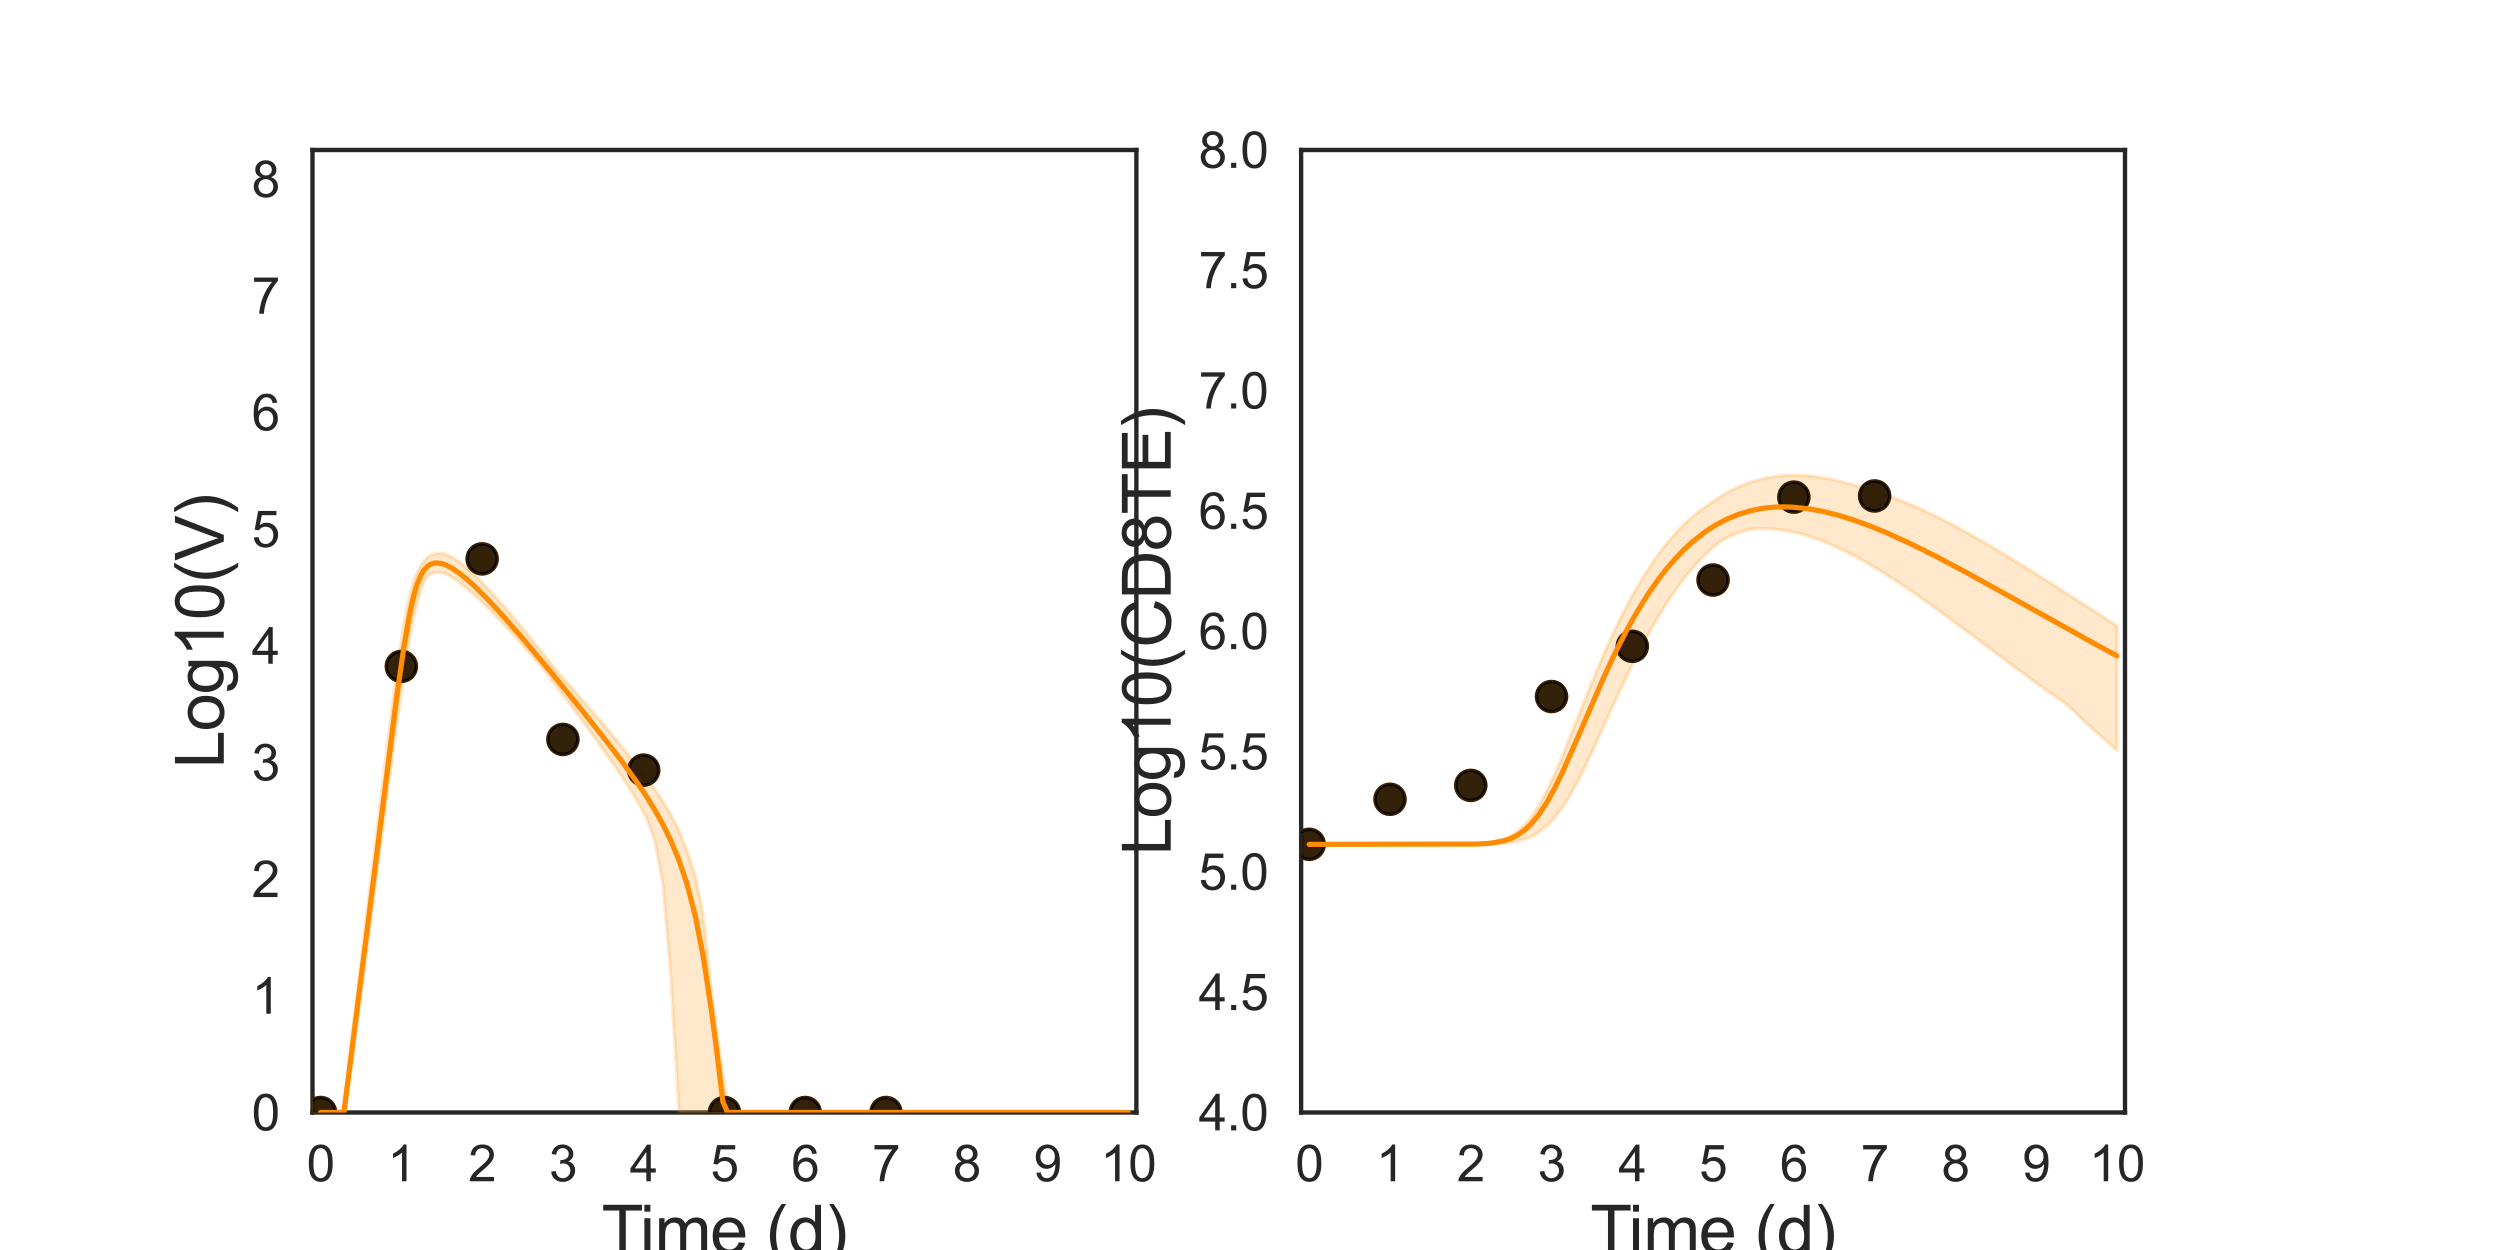 <?xml version="1.0" encoding="utf-8" standalone="no"?>
<!DOCTYPE svg PUBLIC "-//W3C//DTD SVG 1.1//EN"
  "http://www.w3.org/Graphics/SVG/1.1/DTD/svg11.dtd">
<svg xmlns:xlink="http://www.w3.org/1999/xlink" width="720pt" height="360pt" viewBox="0 0 720 360" xmlns="http://www.w3.org/2000/svg" version="1.1">
 <defs>
  <style type="text/css">*{stroke-linejoin: round; stroke-linecap: butt}</style>
 </defs>
 <g id="figure_1">
  <g id="patch_1">
   <path d="M 0 360 
L 720 360 
L 720 0 
L 0 0 
z
" style="fill: #ffffff"/>
  </g>
  <g id="axes_1">
   <g id="patch_2">
    <path d="M 90 320.4 
L 327.273 320.4 
L 327.273 43.2 
L 90 43.2 
z
" style="fill: #ffffff"/>
   </g>
   <g id="matplotlib.axis_1">
    <g id="xtick_1">
     <g id="text_1">
      <!-- 0 -->
      <g style="fill: #262626" transform="translate(88.322 340.207) scale(0.144 -0.144)">
       <defs>
        <path id="ArialMT-30" d="M 266 2259 
Q 266 3072 433 3567 
Q 600 4063 929 4331 
Q 1259 4600 1759 4600 
Q 2128 4600 2406 4451 
Q 2684 4303 2865 4023 
Q 3047 3744 3150 3342 
Q 3253 2941 3253 2259 
Q 3253 1453 3087 958 
Q 2922 463 2592 192 
Q 2263 -78 1759 -78 
Q 1097 -78 719 397 
Q 266 969 266 2259 
z
M 844 2259 
Q 844 1131 1108 757 
Q 1372 384 1759 384 
Q 2147 384 2411 759 
Q 2675 1134 2675 2259 
Q 2675 3391 2411 3762 
Q 2147 4134 1753 4134 
Q 1366 4134 1134 3806 
Q 844 3388 844 2259 
z
" transform="scale(0.016)"/>
       </defs>
       <use xlink:href="#ArialMT-30"/>
      </g>
     </g>
    </g>
    <g id="xtick_2">
     <g id="text_2">
      <!-- 1 -->
      <g style="fill: #262626" transform="translate(111.584 340.207) scale(0.144 -0.144)">
       <defs>
        <path id="ArialMT-31" d="M 2384 0 
L 1822 0 
L 1822 3584 
Q 1619 3391 1289 3197 
Q 959 3003 697 2906 
L 697 3450 
Q 1169 3672 1522 3987 
Q 1875 4303 2022 4600 
L 2384 4600 
L 2384 0 
z
" transform="scale(0.016)"/>
       </defs>
       <use xlink:href="#ArialMT-31"/>
      </g>
     </g>
    </g>
    <g id="xtick_3">
     <g id="text_3">
      <!-- 2 -->
      <g style="fill: #262626" transform="translate(134.846 340.207) scale(0.144 -0.144)">
       <defs>
        <path id="ArialMT-32" d="M 3222 541 
L 3222 0 
L 194 0 
Q 188 203 259 391 
Q 375 700 629 1000 
Q 884 1300 1366 1694 
Q 2113 2306 2375 2664 
Q 2638 3022 2638 3341 
Q 2638 3675 2398 3904 
Q 2159 4134 1775 4134 
Q 1369 4134 1125 3890 
Q 881 3647 878 3216 
L 300 3275 
Q 359 3922 746 4261 
Q 1134 4600 1788 4600 
Q 2447 4600 2831 4234 
Q 3216 3869 3216 3328 
Q 3216 3053 3103 2787 
Q 2991 2522 2730 2228 
Q 2469 1934 1863 1422 
Q 1356 997 1212 845 
Q 1069 694 975 541 
L 3222 541 
z
" transform="scale(0.016)"/>
       </defs>
       <use xlink:href="#ArialMT-32"/>
      </g>
     </g>
    </g>
    <g id="xtick_4">
     <g id="text_4">
      <!-- 3 -->
      <g style="fill: #262626" transform="translate(158.108 340.207) scale(0.144 -0.144)">
       <defs>
        <path id="ArialMT-33" d="M 269 1209 
L 831 1284 
Q 928 806 1161 595 
Q 1394 384 1728 384 
Q 2125 384 2398 659 
Q 2672 934 2672 1341 
Q 2672 1728 2419 1979 
Q 2166 2231 1775 2231 
Q 1616 2231 1378 2169 
L 1441 2663 
Q 1497 2656 1531 2656 
Q 1891 2656 2178 2843 
Q 2466 3031 2466 3422 
Q 2466 3731 2256 3934 
Q 2047 4138 1716 4138 
Q 1388 4138 1169 3931 
Q 950 3725 888 3313 
L 325 3413 
Q 428 3978 793 4289 
Q 1159 4600 1703 4600 
Q 2078 4600 2393 4439 
Q 2709 4278 2876 4000 
Q 3044 3722 3044 3409 
Q 3044 3113 2884 2869 
Q 2725 2625 2413 2481 
Q 2819 2388 3044 2092 
Q 3269 1797 3269 1353 
Q 3269 753 2831 336 
Q 2394 -81 1725 -81 
Q 1122 -81 723 278 
Q 325 638 269 1209 
z
" transform="scale(0.016)"/>
       </defs>
       <use xlink:href="#ArialMT-33"/>
      </g>
     </g>
    </g>
    <g id="xtick_5">
     <g id="text_5">
      <!-- 4 -->
      <g style="fill: #262626" transform="translate(181.37 340.207) scale(0.144 -0.144)">
       <defs>
        <path id="ArialMT-34" d="M 2069 0 
L 2069 1097 
L 81 1097 
L 81 1613 
L 2172 4581 
L 2631 4581 
L 2631 1613 
L 3250 1613 
L 3250 1097 
L 2631 1097 
L 2631 0 
L 2069 0 
z
M 2069 1613 
L 2069 3678 
L 634 1613 
L 2069 1613 
z
" transform="scale(0.016)"/>
       </defs>
       <use xlink:href="#ArialMT-34"/>
      </g>
     </g>
    </g>
    <g id="xtick_6">
     <g id="text_6">
      <!-- 5 -->
      <g style="fill: #262626" transform="translate(204.632 340.207) scale(0.144 -0.144)">
       <defs>
        <path id="ArialMT-35" d="M 266 1200 
L 856 1250 
Q 922 819 1161 601 
Q 1400 384 1738 384 
Q 2144 384 2425 690 
Q 2706 997 2706 1503 
Q 2706 1984 2436 2262 
Q 2166 2541 1728 2541 
Q 1456 2541 1237 2417 
Q 1019 2294 894 2097 
L 366 2166 
L 809 4519 
L 3088 4519 
L 3088 3981 
L 1259 3981 
L 1013 2750 
Q 1425 3038 1878 3038 
Q 2478 3038 2890 2622 
Q 3303 2206 3303 1553 
Q 3303 931 2941 478 
Q 2500 -78 1738 -78 
Q 1113 -78 717 272 
Q 322 622 266 1200 
z
" transform="scale(0.016)"/>
       </defs>
       <use xlink:href="#ArialMT-35"/>
      </g>
     </g>
    </g>
    <g id="xtick_7">
     <g id="text_7">
      <!-- 6 -->
      <g style="fill: #262626" transform="translate(227.895 340.207) scale(0.144 -0.144)">
       <defs>
        <path id="ArialMT-36" d="M 3184 3459 
L 2625 3416 
Q 2550 3747 2413 3897 
Q 2184 4138 1850 4138 
Q 1581 4138 1378 3988 
Q 1113 3794 959 3422 
Q 806 3050 800 2363 
Q 1003 2672 1297 2822 
Q 1591 2972 1913 2972 
Q 2475 2972 2870 2558 
Q 3266 2144 3266 1488 
Q 3266 1056 3080 686 
Q 2894 316 2569 119 
Q 2244 -78 1831 -78 
Q 1128 -78 684 439 
Q 241 956 241 2144 
Q 241 3472 731 4075 
Q 1159 4600 1884 4600 
Q 2425 4600 2770 4297 
Q 3116 3994 3184 3459 
z
M 888 1484 
Q 888 1194 1011 928 
Q 1134 663 1356 523 
Q 1578 384 1822 384 
Q 2178 384 2434 671 
Q 2691 959 2691 1453 
Q 2691 1928 2437 2201 
Q 2184 2475 1800 2475 
Q 1419 2475 1153 2201 
Q 888 1928 888 1484 
z
" transform="scale(0.016)"/>
       </defs>
       <use xlink:href="#ArialMT-36"/>
      </g>
     </g>
    </g>
    <g id="xtick_8">
     <g id="text_8">
      <!-- 7 -->
      <g style="fill: #262626" transform="translate(251.157 340.207) scale(0.144 -0.144)">
       <defs>
        <path id="ArialMT-37" d="M 303 3981 
L 303 4522 
L 3269 4522 
L 3269 4084 
Q 2831 3619 2401 2847 
Q 1972 2075 1738 1259 
Q 1569 684 1522 0 
L 944 0 
Q 953 541 1156 1306 
Q 1359 2072 1739 2783 
Q 2119 3494 2547 3981 
L 303 3981 
z
" transform="scale(0.016)"/>
       </defs>
       <use xlink:href="#ArialMT-37"/>
      </g>
     </g>
    </g>
    <g id="xtick_9">
     <g id="text_9">
      <!-- 8 -->
      <g style="fill: #262626" transform="translate(274.419 340.207) scale(0.144 -0.144)">
       <defs>
        <path id="ArialMT-38" d="M 1131 2484 
Q 781 2613 612 2850 
Q 444 3088 444 3419 
Q 444 3919 803 4259 
Q 1163 4600 1759 4600 
Q 2359 4600 2725 4251 
Q 3091 3903 3091 3403 
Q 3091 3084 2923 2848 
Q 2756 2613 2416 2484 
Q 2838 2347 3058 2040 
Q 3278 1734 3278 1309 
Q 3278 722 2862 322 
Q 2447 -78 1769 -78 
Q 1091 -78 675 323 
Q 259 725 259 1325 
Q 259 1772 486 2073 
Q 713 2375 1131 2484 
z
M 1019 3438 
Q 1019 3113 1228 2906 
Q 1438 2700 1772 2700 
Q 2097 2700 2305 2904 
Q 2513 3109 2513 3406 
Q 2513 3716 2298 3927 
Q 2084 4138 1766 4138 
Q 1444 4138 1231 3931 
Q 1019 3725 1019 3438 
z
M 838 1322 
Q 838 1081 952 856 
Q 1066 631 1291 507 
Q 1516 384 1775 384 
Q 2178 384 2440 643 
Q 2703 903 2703 1303 
Q 2703 1709 2433 1975 
Q 2163 2241 1756 2241 
Q 1359 2241 1098 1978 
Q 838 1716 838 1322 
z
" transform="scale(0.016)"/>
       </defs>
       <use xlink:href="#ArialMT-38"/>
      </g>
     </g>
    </g>
    <g id="xtick_10">
     <g id="text_10">
      <!-- 9 -->
      <g style="fill: #262626" transform="translate(297.681 340.207) scale(0.144 -0.144)">
       <defs>
        <path id="ArialMT-39" d="M 350 1059 
L 891 1109 
Q 959 728 1153 556 
Q 1347 384 1650 384 
Q 1909 384 2104 503 
Q 2300 622 2425 820 
Q 2550 1019 2634 1356 
Q 2719 1694 2719 2044 
Q 2719 2081 2716 2156 
Q 2547 1888 2255 1720 
Q 1963 1553 1622 1553 
Q 1053 1553 659 1965 
Q 266 2378 266 3053 
Q 266 3750 677 4175 
Q 1088 4600 1706 4600 
Q 2153 4600 2523 4359 
Q 2894 4119 3086 3673 
Q 3278 3228 3278 2384 
Q 3278 1506 3087 986 
Q 2897 466 2520 194 
Q 2144 -78 1638 -78 
Q 1100 -78 759 220 
Q 419 519 350 1059 
z
M 2653 3081 
Q 2653 3566 2395 3850 
Q 2138 4134 1775 4134 
Q 1400 4134 1122 3828 
Q 844 3522 844 3034 
Q 844 2597 1108 2323 
Q 1372 2050 1759 2050 
Q 2150 2050 2401 2323 
Q 2653 2597 2653 3081 
z
" transform="scale(0.016)"/>
       </defs>
       <use xlink:href="#ArialMT-39"/>
      </g>
     </g>
    </g>
    <g id="xtick_11">
     <g id="text_11">
      <!-- 10 -->
      <g style="fill: #262626" transform="translate(316.939 340.207) scale(0.144 -0.144)">
       <use xlink:href="#ArialMT-31"/>
       <use xlink:href="#ArialMT-30" x="55.615"/>
      </g>
     </g>
    </g>
    <g id="text_12">
     <!-- Time (d) -->
     <g style="fill: #262626" transform="translate(173.266 361.046) scale(0.192 -0.192)">
      <defs>
       <path id="ArialMT-54" d="M 1659 0 
L 1659 4041 
L 150 4041 
L 150 4581 
L 3781 4581 
L 3781 4041 
L 2266 4041 
L 2266 0 
L 1659 0 
z
" transform="scale(0.016)"/>
       <path id="ArialMT-69" d="M 425 3934 
L 425 4581 
L 988 4581 
L 988 3934 
L 425 3934 
z
M 425 0 
L 425 3319 
L 988 3319 
L 988 0 
L 425 0 
z
" transform="scale(0.016)"/>
       <path id="ArialMT-6d" d="M 422 0 
L 422 3319 
L 925 3319 
L 925 2853 
Q 1081 3097 1340 3245 
Q 1600 3394 1931 3394 
Q 2300 3394 2536 3241 
Q 2772 3088 2869 2813 
Q 3263 3394 3894 3394 
Q 4388 3394 4653 3120 
Q 4919 2847 4919 2278 
L 4919 0 
L 4359 0 
L 4359 2091 
Q 4359 2428 4304 2576 
Q 4250 2725 4106 2815 
Q 3963 2906 3769 2906 
Q 3419 2906 3187 2673 
Q 2956 2441 2956 1928 
L 2956 0 
L 2394 0 
L 2394 2156 
Q 2394 2531 2256 2718 
Q 2119 2906 1806 2906 
Q 1569 2906 1367 2781 
Q 1166 2656 1075 2415 
Q 984 2175 984 1722 
L 984 0 
L 422 0 
z
" transform="scale(0.016)"/>
       <path id="ArialMT-65" d="M 2694 1069 
L 3275 997 
Q 3138 488 2766 206 
Q 2394 -75 1816 -75 
Q 1088 -75 661 373 
Q 234 822 234 1631 
Q 234 2469 665 2931 
Q 1097 3394 1784 3394 
Q 2450 3394 2872 2941 
Q 3294 2488 3294 1666 
Q 3294 1616 3291 1516 
L 816 1516 
Q 847 969 1125 678 
Q 1403 388 1819 388 
Q 2128 388 2347 550 
Q 2566 713 2694 1069 
z
M 847 1978 
L 2700 1978 
Q 2663 2397 2488 2606 
Q 2219 2931 1791 2931 
Q 1403 2931 1139 2672 
Q 875 2413 847 1978 
z
" transform="scale(0.016)"/>
       <path id="ArialMT-20" transform="scale(0.016)"/>
       <path id="ArialMT-28" d="M 1497 -1347 
Q 1031 -759 709 28 
Q 388 816 388 1659 
Q 388 2403 628 3084 
Q 909 3875 1497 4659 
L 1900 4659 
Q 1522 4009 1400 3731 
Q 1209 3300 1100 2831 
Q 966 2247 966 1656 
Q 966 153 1900 -1347 
L 1497 -1347 
z
" transform="scale(0.016)"/>
       <path id="ArialMT-64" d="M 2575 0 
L 2575 419 
Q 2259 -75 1647 -75 
Q 1250 -75 917 144 
Q 584 363 401 755 
Q 219 1147 219 1656 
Q 219 2153 384 2558 
Q 550 2963 881 3178 
Q 1213 3394 1622 3394 
Q 1922 3394 2156 3267 
Q 2391 3141 2538 2938 
L 2538 4581 
L 3097 4581 
L 3097 0 
L 2575 0 
z
M 797 1656 
Q 797 1019 1065 703 
Q 1334 388 1700 388 
Q 2069 388 2326 689 
Q 2584 991 2584 1609 
Q 2584 2291 2321 2609 
Q 2059 2928 1675 2928 
Q 1300 2928 1048 2622 
Q 797 2316 797 1656 
z
" transform="scale(0.016)"/>
       <path id="ArialMT-29" d="M 791 -1347 
L 388 -1347 
Q 1322 153 1322 1656 
Q 1322 2244 1188 2822 
Q 1081 3291 891 3722 
Q 769 4003 388 4659 
L 791 4659 
Q 1378 3875 1659 3084 
Q 1900 2403 1900 1659 
Q 1900 816 1576 28 
Q 1253 -759 791 -1347 
z
" transform="scale(0.016)"/>
      </defs>
      <use xlink:href="#ArialMT-54"/>
      <use xlink:href="#ArialMT-69" x="57.334"/>
      <use xlink:href="#ArialMT-6d" x="79.551"/>
      <use xlink:href="#ArialMT-65" x="162.852"/>
      <use xlink:href="#ArialMT-20" x="218.467"/>
      <use xlink:href="#ArialMT-28" x="246.25"/>
      <use xlink:href="#ArialMT-64" x="279.551"/>
      <use xlink:href="#ArialMT-29" x="335.166"/>
     </g>
    </g>
   </g>
   <g id="matplotlib.axis_2">
    <g id="ytick_1">
     <g id="text_13">
      <!-- 0 -->
      <g style="fill: #262626" transform="translate(72.492 325.554) scale(0.144 -0.144)">
       <use xlink:href="#ArialMT-30"/>
      </g>
     </g>
    </g>
    <g id="ytick_2">
     <g id="text_14">
      <!-- 1 -->
      <g style="fill: #262626" transform="translate(72.492 291.954) scale(0.144 -0.144)">
       <use xlink:href="#ArialMT-31"/>
      </g>
     </g>
    </g>
    <g id="ytick_3">
     <g id="text_15">
      <!-- 2 -->
      <g style="fill: #262626" transform="translate(72.492 258.354) scale(0.144 -0.144)">
       <use xlink:href="#ArialMT-32"/>
      </g>
     </g>
    </g>
    <g id="ytick_4">
     <g id="text_16">
      <!-- 3 -->
      <g style="fill: #262626" transform="translate(72.492 224.754) scale(0.144 -0.144)">
       <use xlink:href="#ArialMT-33"/>
      </g>
     </g>
    </g>
    <g id="ytick_5">
     <g id="text_17">
      <!-- 4 -->
      <g style="fill: #262626" transform="translate(72.492 191.154) scale(0.144 -0.144)">
       <use xlink:href="#ArialMT-34"/>
      </g>
     </g>
    </g>
    <g id="ytick_6">
     <g id="text_18">
      <!-- 5 -->
      <g style="fill: #262626" transform="translate(72.492 157.554) scale(0.144 -0.144)">
       <use xlink:href="#ArialMT-35"/>
      </g>
     </g>
    </g>
    <g id="ytick_7">
     <g id="text_19">
      <!-- 6 -->
      <g style="fill: #262626" transform="translate(72.492 123.954) scale(0.144 -0.144)">
       <use xlink:href="#ArialMT-36"/>
      </g>
     </g>
    </g>
    <g id="ytick_8">
     <g id="text_20">
      <!-- 7 -->
      <g style="fill: #262626" transform="translate(72.492 90.354) scale(0.144 -0.144)">
       <use xlink:href="#ArialMT-37"/>
      </g>
     </g>
    </g>
    <g id="ytick_9">
     <g id="text_21">
      <!-- 8 -->
      <g style="fill: #262626" transform="translate(72.492 56.754) scale(0.144 -0.144)">
       <use xlink:href="#ArialMT-38"/>
      </g>
     </g>
    </g>
    <g id="text_22">
     <!-- Log10(V) -->
     <g style="fill: #262626" transform="translate(64.451 221.289) rotate(-90) scale(0.192 -0.192)">
      <defs>
       <path id="ArialMT-4c" d="M 469 0 
L 469 4581 
L 1075 4581 
L 1075 541 
L 3331 541 
L 3331 0 
L 469 0 
z
" transform="scale(0.016)"/>
       <path id="ArialMT-6f" d="M 213 1659 
Q 213 2581 725 3025 
Q 1153 3394 1769 3394 
Q 2453 3394 2887 2945 
Q 3322 2497 3322 1706 
Q 3322 1066 3130 698 
Q 2938 331 2570 128 
Q 2203 -75 1769 -75 
Q 1072 -75 642 372 
Q 213 819 213 1659 
z
M 791 1659 
Q 791 1022 1069 705 
Q 1347 388 1769 388 
Q 2188 388 2466 706 
Q 2744 1025 2744 1678 
Q 2744 2294 2464 2611 
Q 2184 2928 1769 2928 
Q 1347 2928 1069 2612 
Q 791 2297 791 1659 
z
" transform="scale(0.016)"/>
       <path id="ArialMT-67" d="M 319 -275 
L 866 -356 
Q 900 -609 1056 -725 
Q 1266 -881 1628 -881 
Q 2019 -881 2231 -725 
Q 2444 -569 2519 -288 
Q 2563 -116 2559 434 
Q 2191 0 1641 0 
Q 956 0 581 494 
Q 206 988 206 1678 
Q 206 2153 378 2554 
Q 550 2956 876 3175 
Q 1203 3394 1644 3394 
Q 2231 3394 2613 2919 
L 2613 3319 
L 3131 3319 
L 3131 450 
Q 3131 -325 2973 -648 
Q 2816 -972 2473 -1159 
Q 2131 -1347 1631 -1347 
Q 1038 -1347 672 -1080 
Q 306 -813 319 -275 
z
M 784 1719 
Q 784 1066 1043 766 
Q 1303 466 1694 466 
Q 2081 466 2343 764 
Q 2606 1063 2606 1700 
Q 2606 2309 2336 2618 
Q 2066 2928 1684 2928 
Q 1309 2928 1046 2623 
Q 784 2319 784 1719 
z
" transform="scale(0.016)"/>
       <path id="ArialMT-56" d="M 1803 0 
L 28 4581 
L 684 4581 
L 1875 1253 
Q 2019 853 2116 503 
Q 2222 878 2363 1253 
L 3600 4581 
L 4219 4581 
L 2425 0 
L 1803 0 
z
" transform="scale(0.016)"/>
      </defs>
      <use xlink:href="#ArialMT-4c"/>
      <use xlink:href="#ArialMT-6f" x="55.615"/>
      <use xlink:href="#ArialMT-67" x="111.23"/>
      <use xlink:href="#ArialMT-31" x="166.846"/>
      <use xlink:href="#ArialMT-30" x="222.461"/>
      <use xlink:href="#ArialMT-28" x="278.076"/>
      <use xlink:href="#ArialMT-56" x="311.377"/>
      <use xlink:href="#ArialMT-29" x="378.076"/>
     </g>
    </g>
   </g>
   <g id="patch_3">
    <path d="M 90 320.4 
L 90 43.2 
" style="fill: none; stroke: #262626; stroke-width: 1.25; stroke-linejoin: miter; stroke-linecap: square"/>
   </g>
   <g id="patch_4">
    <path d="M 327.273 320.4 
L 327.273 43.2 
" style="fill: none; stroke: #262626; stroke-width: 1.25; stroke-linejoin: miter; stroke-linecap: square"/>
   </g>
   <g id="patch_5">
    <path d="M 90 320.4 
L 327.273 320.4 
" style="fill: none; stroke: #262626; stroke-width: 1.25; stroke-linejoin: miter; stroke-linecap: square"/>
   </g>
   <g id="patch_6">
    <path d="M 90 43.2 
L 327.273 43.2 
" style="fill: none; stroke: #262626; stroke-width: 1.25; stroke-linejoin: miter; stroke-linecap: square"/>
   </g>
   <g id="PolyCollection_1">
    <defs>
     <path id="m6e45f05654" d="M 92.326 -39.6 
L 92.326 -39.6 
L 92.327 -39.6 
L 92.33 -39.6 
L 92.365 -39.6 
L 92.464 -39.6 
L 92.615 -39.6 
L 92.983 -39.6 
L 93.35 -39.6 
L 94.045 -39.6 
L 94.595 -39.6 
L 95.561 -39.6 
L 96.2 -39.6 
L 97.372 -39.6 
L 98.029 -39.6 
L 99.048 -39.6 
L 99.754 -41.833 
L 100.915 -50.476 
L 101.622 -55.846 
L 102.638 -63.585 
L 103.381 -69.231 
L 104.505 -77.81 
L 105.244 -83.43 
L 106.261 -91.173 
L 107.024 -96.971 
L 108.129 -105.381 
L 108.884 -111.117 
L 109.901 -118.823 
L 110.674 -124.676 
L 111.77 -132.937 
L 112.539 -138.703 
L 113.584 -146.437 
L 114.376 -152.219 
L 115.516 -160.287 
L 116.317 -165.78 
L 117.409 -172.692 
L 118.232 -177.534 
L 119.406 -183.349 
L 120.235 -186.912 
L 121.339 -190.441 
L 122.175 -192.575 
L 123.23 -194.173 
L 124.01 -194.666 
L 124.969 -195.013 
L 125.754 -195.117 
L 126.58 -195.093 
L 127.273 -194.982 
L 127.893 -194.824 
L 128.447 -194.641 
L 129.001 -194.408 
L 129.455 -194.157 
L 129.869 -193.914 
L 130.282 -193.654 
L 130.623 -193.434 
L 131.003 -193.187 
L 131.308 -192.977 
L 132.289 -192.266 
L 132.704 -191.953 
L 133.771 -191.101 
L 134.303 -190.672 
L 135.59 -189.562 
L 136.261 -188.97 
L 137.941 -187.419 
L 138.775 -186.633 
L 140.454 -184.988 
L 141.438 -184.009 
L 143.55 -181.844 
L 144.647 -180.704 
L 146.973 -178.222 
L 148.208 -176.842 
L 150.534 -174.197 
L 151.976 -172.545 
L 154.302 -169.849 
L 156.045 -167.815 
L 158.372 -164.865 
L 160.698 -161.803 
L 163.024 -158.718 
L 165.35 -155.61 
L 167.676 -152.478 
L 170.003 -149.317 
L 172.329 -146.116 
L 174.655 -142.861 
L 176.981 -139.526 
L 179.307 -136.074 
L 181.634 -132.444 
L 183.96 -128.544 
L 186.286 -124.225 
L 188.612 -117.753 
L 190.938 -105.475 
L 193.265 -77.823 
L 195.591 -39.6 
L 197.917 -39.6 
L 200.243 -39.6 
L 202.569 -39.6 
L 204.896 -39.6 
L 206.467 -39.6 
L 208.174 -39.6 
L 209.543 -39.6 
L 211.11 -39.6 
L 212.676 -39.6 
L 214.242 -39.6 
L 215.808 -39.6 
L 217.374 -39.6 
L 218.94 -39.6 
L 220.519 -39.6 
L 222.221 -39.6 
L 224.067 -39.6 
L 226.342 -39.6 
L 228.668 -39.6 
L 230.995 -39.6 
L 233.321 -39.6 
L 235.647 -39.6 
L 237.973 -39.6 
L 240.299 -39.6 
L 242.626 -39.6 
L 244.952 -39.6 
L 247.278 -39.6 
L 249.604 -39.6 
L 251.93 -39.6 
L 254.257 -39.6 
L 256.583 -39.6 
L 258.909 -39.6 
L 261.235 -39.6 
L 263.561 -39.6 
L 265.888 -39.6 
L 268.214 -39.6 
L 270.54 -39.6 
L 272.866 -39.6 
L 275.192 -39.6 
L 277.519 -39.6 
L 279.845 -39.6 
L 282.171 -39.6 
L 284.497 -39.6 
L 286.823 -39.6 
L 289.15 -39.6 
L 291.476 -39.6 
L 293.802 -39.6 
L 296.128 -39.6 
L 298.454 -39.6 
L 300.781 -39.6 
L 303.107 -39.6 
L 305.433 -39.6 
L 307.759 -39.6 
L 310.086 -39.6 
L 312.412 -39.6 
L 314.738 -39.6 
L 317.064 -39.6 
L 319.39 -39.6 
L 321.717 -39.6 
L 324.043 -39.6 
L 324.947 -39.6 
L 324.947 -39.6 
L 324.947 -39.6 
L 324.043 -39.6 
L 321.717 -39.6 
L 319.39 -39.6 
L 317.064 -39.6 
L 314.738 -39.6 
L 312.412 -39.6 
L 310.086 -39.6 
L 307.759 -39.6 
L 305.433 -39.6 
L 303.107 -39.6 
L 300.781 -39.6 
L 298.454 -39.6 
L 296.128 -39.6 
L 293.802 -39.6 
L 291.476 -39.6 
L 289.15 -39.6 
L 286.823 -39.6 
L 284.497 -39.6 
L 282.171 -39.6 
L 279.845 -39.6 
L 277.519 -39.6 
L 275.192 -39.6 
L 272.866 -39.6 
L 270.54 -39.6 
L 268.214 -39.6 
L 265.888 -39.6 
L 263.561 -39.6 
L 261.235 -39.6 
L 258.909 -39.6 
L 256.583 -39.6 
L 254.257 -39.6 
L 251.93 -39.6 
L 249.604 -39.6 
L 247.278 -39.6 
L 244.952 -39.6 
L 242.626 -39.6 
L 240.299 -39.6 
L 237.973 -39.6 
L 235.647 -39.6 
L 233.321 -39.6 
L 230.995 -39.6 
L 228.668 -39.6 
L 226.342 -39.6 
L 224.067 -39.6 
L 222.221 -39.6 
L 220.519 -39.6 
L 218.94 -39.6 
L 217.374 -39.6 
L 215.808 -39.6 
L 214.242 -39.6 
L 212.676 -39.6 
L 211.11 -39.62 
L 209.543 -43.012 
L 208.174 -50.6 
L 206.467 -62.982 
L 204.896 -74.231 
L 202.569 -96.032 
L 200.243 -107.718 
L 197.917 -114.783 
L 195.591 -120.657 
L 193.265 -125.26 
L 190.938 -129.156 
L 188.612 -132.614 
L 186.286 -135.784 
L 183.96 -138.759 
L 181.634 -141.704 
L 179.307 -144.669 
L 176.981 -147.533 
L 174.655 -150.325 
L 172.329 -153.068 
L 170.003 -155.775 
L 167.676 -158.456 
L 165.35 -161.117 
L 163.024 -163.761 
L 160.698 -166.389 
L 158.372 -169.308 
L 156.045 -172.208 
L 154.302 -174.367 
L 151.976 -177.215 
L 150.534 -178.965 
L 148.208 -181.744 
L 146.973 -183.203 
L 144.647 -185.894 
L 143.55 -187.139 
L 141.438 -189.474 
L 140.454 -190.531 
L 138.775 -192.283 
L 137.941 -193.125 
L 136.261 -194.755 
L 135.59 -195.375 
L 134.303 -196.509 
L 133.771 -196.96 
L 132.704 -197.806 
L 132.289 -198.112 
L 131.308 -198.798 
L 131.003 -199.003 
L 130.623 -199.231 
L 130.282 -199.433 
L 129.869 -199.662 
L 129.455 -199.869 
L 129.001 -200.082 
L 128.447 -200.298 
L 127.893 -200.472 
L 127.273 -200.629 
L 126.58 -200.691 
L 125.754 -200.654 
L 124.969 -200.421 
L 124.01 -200.048 
L 123.23 -199.583 
L 122.175 -198.517 
L 121.339 -197.226 
L 120.235 -195.26 
L 119.406 -193.402 
L 118.232 -189.409 
L 117.409 -185.966 
L 116.317 -180.071 
L 115.516 -175.203 
L 114.376 -167.258 
L 113.584 -161.42 
L 112.539 -153.28 
L 111.77 -147.15 
L 110.674 -138.235 
L 109.901 -131.88 
L 108.884 -123.493 
L 108.129 -117.265 
L 107.024 -108.123 
L 106.261 -101.799 
L 105.244 -93.372 
L 104.505 -87.252 
L 103.381 -77.915 
L 102.638 -71.752 
L 101.622 -63.326 
L 100.915 -57.474 
L 99.754 -47.813 
L 99.048 -41.963 
L 98.029 -39.727 
L 97.372 -39.6 
L 96.2 -39.6 
L 95.561 -39.6 
L 94.595 -39.6 
L 94.045 -39.6 
L 93.35 -39.6 
L 92.983 -39.6 
L 92.615 -39.6 
L 92.464 -39.6 
L 92.365 -39.6 
L 92.33 -39.6 
L 92.327 -39.6 
L 92.326 -39.6 
z
" style="stroke: #ff8c00; stroke-opacity: 0.2"/>
    </defs>
    <g clip-path="url(#p8bdb7e5091)">
     <use xlink:href="#m6e45f05654" x="0" y="360" style="fill: #ff8c00; fill-opacity: 0.2; stroke: #ff8c00; stroke-opacity: 0.2"/>
    </g>
   </g>
   <g id="PathCollection_1">
    <defs>
     <path id="m67c3e37868" d="M 0 4.33 
C 1.148 4.33 2.25 3.874 3.062 3.062 
C 3.874 2.25 4.33 1.148 4.33 0 
C 4.33 -1.148 3.874 -2.25 3.062 -3.062 
C 2.25 -3.874 1.148 -4.33 0 -4.33 
C -1.148 -4.33 -2.25 -3.874 -3.062 -3.062 
C -3.874 -2.25 -4.33 -1.148 -4.33 0 
C -4.33 1.148 -3.874 2.25 -3.062 3.062 
C -2.25 3.874 -1.148 4.33 0 4.33 
z
" style="stroke: #ff8c00; stroke-opacity: 0.8"/>
    </defs>
    <g clip-path="url(#p8bdb7e5091)">
     <use xlink:href="#m67c3e37868" x="92.326" y="320.4" style="fill: #ff8c00; fill-opacity: 0.8; stroke: #ff8c00; stroke-opacity: 0.8"/>
     <use xlink:href="#m67c3e37868" x="115.588" y="191.916" style="fill: #ff8c00; fill-opacity: 0.8; stroke: #ff8c00; stroke-opacity: 0.8"/>
     <use xlink:href="#m67c3e37868" x="138.85" y="160.952" style="fill: #ff8c00; fill-opacity: 0.8; stroke: #ff8c00; stroke-opacity: 0.8"/>
     <use xlink:href="#m67c3e37868" x="162.112" y="212.953" style="fill: #ff8c00; fill-opacity: 0.8; stroke: #ff8c00; stroke-opacity: 0.8"/>
     <use xlink:href="#m67c3e37868" x="185.374" y="221.801" style="fill: #ff8c00; fill-opacity: 0.8; stroke: #ff8c00; stroke-opacity: 0.8"/>
     <use xlink:href="#m67c3e37868" x="208.636" y="320.4" style="fill: #ff8c00; fill-opacity: 0.8; stroke: #ff8c00; stroke-opacity: 0.8"/>
     <use xlink:href="#m67c3e37868" x="231.898" y="320.4" style="fill: #ff8c00; fill-opacity: 0.8; stroke: #ff8c00; stroke-opacity: 0.8"/>
     <use xlink:href="#m67c3e37868" x="255.16" y="320.4" style="fill: #ff8c00; fill-opacity: 0.8; stroke: #ff8c00; stroke-opacity: 0.8"/>
    </g>
   </g>
   <g id="PathCollection_2">
    <defs>
     <path id="mc6fc390a5e" d="M 0 4.33 
C 1.148 4.33 2.25 3.874 3.062 3.062 
C 3.874 2.25 4.33 1.148 4.33 0 
C 4.33 -1.148 3.874 -2.25 3.062 -3.062 
C 2.25 -3.874 1.148 -4.33 0 -4.33 
C -1.148 -4.33 -2.25 -3.874 -3.062 -3.062 
C -3.874 -2.25 -4.33 -1.148 -4.33 0 
C -4.33 1.148 -3.874 2.25 -3.062 3.062 
C -2.25 3.874 -1.148 4.33 0 4.33 
z
" style="stroke: #000000; stroke-opacity: 0.8"/>
    </defs>
    <g clip-path="url(#p8bdb7e5091)">
     <use xlink:href="#mc6fc390a5e" x="92.326" y="320.4" style="fill-opacity: 0.8; stroke: #000000; stroke-opacity: 0.8"/>
     <use xlink:href="#mc6fc390a5e" x="115.588" y="191.916" style="fill-opacity: 0.8; stroke: #000000; stroke-opacity: 0.8"/>
     <use xlink:href="#mc6fc390a5e" x="138.85" y="160.952" style="fill-opacity: 0.8; stroke: #000000; stroke-opacity: 0.8"/>
     <use xlink:href="#mc6fc390a5e" x="162.112" y="212.953" style="fill-opacity: 0.8; stroke: #000000; stroke-opacity: 0.8"/>
     <use xlink:href="#mc6fc390a5e" x="185.374" y="221.801" style="fill-opacity: 0.8; stroke: #000000; stroke-opacity: 0.8"/>
     <use xlink:href="#mc6fc390a5e" x="208.636" y="320.4" style="fill-opacity: 0.8; stroke: #000000; stroke-opacity: 0.8"/>
     <use xlink:href="#mc6fc390a5e" x="231.898" y="320.4" style="fill-opacity: 0.8; stroke: #000000; stroke-opacity: 0.8"/>
     <use xlink:href="#mc6fc390a5e" x="255.16" y="320.4" style="fill-opacity: 0.8; stroke: #000000; stroke-opacity: 0.8"/>
    </g>
   </g>
   <g id="line2d_1">
    <path d="M 92.326 320.4 
L 99.048 320.4 
L 100.915 305.821 
L 114.376 199.812 
L 116.317 186.365 
L 118.232 175.567 
L 119.406 170.658 
L 120.235 168.005 
L 121.339 165.441 
L 122.175 164.107 
L 123.23 163.005 
L 124.01 162.513 
L 124.969 162.194 
L 125.754 162.118 
L 127.273 162.33 
L 128.447 162.74 
L 130.282 163.697 
L 132.289 165.066 
L 134.303 166.685 
L 136.261 168.436 
L 140.454 172.593 
L 144.647 177.125 
L 150.534 183.866 
L 158.372 193.224 
L 167.676 204.653 
L 174.655 213.453 
L 179.307 219.546 
L 183.96 226.033 
L 186.286 229.536 
L 188.612 233.313 
L 190.938 237.485 
L 193.265 242.237 
L 195.591 247.858 
L 197.917 254.806 
L 200.243 263.765 
L 202.569 275.685 
L 204.896 291.092 
L 206.467 303.061 
L 208.174 317.215 
L 209.543 320.4 
L 324.947 320.4 
L 324.947 320.4 
" clip-path="url(#p8bdb7e5091)" style="fill: none; stroke: #ff8c00; stroke-width: 1.5; stroke-linecap: round"/>
   </g>
  </g>
  <g id="axes_2">
   <g id="patch_7">
    <path d="M 374.727 320.4 
L 612 320.4 
L 612 43.2 
L 374.727 43.2 
z
" style="fill: #ffffff"/>
   </g>
   <g id="matplotlib.axis_3">
    <g id="xtick_12">
     <g id="text_23">
      <!-- 0 -->
      <g style="fill: #262626" transform="translate(373.05 340.207) scale(0.144 -0.144)">
       <use xlink:href="#ArialMT-30"/>
      </g>
     </g>
    </g>
    <g id="xtick_13">
     <g id="text_24">
      <!-- 1 -->
      <g style="fill: #262626" transform="translate(396.312 340.207) scale(0.144 -0.144)">
       <use xlink:href="#ArialMT-31"/>
      </g>
     </g>
    </g>
    <g id="xtick_14">
     <g id="text_25">
      <!-- 2 -->
      <g style="fill: #262626" transform="translate(419.574 340.207) scale(0.144 -0.144)">
       <use xlink:href="#ArialMT-32"/>
      </g>
     </g>
    </g>
    <g id="xtick_15">
     <g id="text_26">
      <!-- 3 -->
      <g style="fill: #262626" transform="translate(442.836 340.207) scale(0.144 -0.144)">
       <use xlink:href="#ArialMT-33"/>
      </g>
     </g>
    </g>
    <g id="xtick_16">
     <g id="text_27">
      <!-- 4 -->
      <g style="fill: #262626" transform="translate(466.098 340.207) scale(0.144 -0.144)">
       <use xlink:href="#ArialMT-34"/>
      </g>
     </g>
    </g>
    <g id="xtick_17">
     <g id="text_28">
      <!-- 5 -->
      <g style="fill: #262626" transform="translate(489.36 340.207) scale(0.144 -0.144)">
       <use xlink:href="#ArialMT-35"/>
      </g>
     </g>
    </g>
    <g id="xtick_18">
     <g id="text_29">
      <!-- 6 -->
      <g style="fill: #262626" transform="translate(512.622 340.207) scale(0.144 -0.144)">
       <use xlink:href="#ArialMT-36"/>
      </g>
     </g>
    </g>
    <g id="xtick_19">
     <g id="text_30">
      <!-- 7 -->
      <g style="fill: #262626" transform="translate(535.884 340.207) scale(0.144 -0.144)">
       <use xlink:href="#ArialMT-37"/>
      </g>
     </g>
    </g>
    <g id="xtick_20">
     <g id="text_31">
      <!-- 8 -->
      <g style="fill: #262626" transform="translate(559.146 340.207) scale(0.144 -0.144)">
       <use xlink:href="#ArialMT-38"/>
      </g>
     </g>
    </g>
    <g id="xtick_21">
     <g id="text_32">
      <!-- 9 -->
      <g style="fill: #262626" transform="translate(582.408 340.207) scale(0.144 -0.144)">
       <use xlink:href="#ArialMT-39"/>
      </g>
     </g>
    </g>
    <g id="xtick_22">
     <g id="text_33">
      <!-- 10 -->
      <g style="fill: #262626" transform="translate(601.666 340.207) scale(0.144 -0.144)">
       <use xlink:href="#ArialMT-31"/>
       <use xlink:href="#ArialMT-30" x="55.615"/>
      </g>
     </g>
    </g>
    <g id="text_34">
     <!-- Time (d) -->
     <g style="fill: #262626" transform="translate(457.994 361.046) scale(0.192 -0.192)">
      <use xlink:href="#ArialMT-54"/>
      <use xlink:href="#ArialMT-69" x="57.334"/>
      <use xlink:href="#ArialMT-6d" x="79.551"/>
      <use xlink:href="#ArialMT-65" x="162.852"/>
      <use xlink:href="#ArialMT-20" x="218.467"/>
      <use xlink:href="#ArialMT-28" x="246.25"/>
      <use xlink:href="#ArialMT-64" x="279.551"/>
      <use xlink:href="#ArialMT-29" x="335.166"/>
     </g>
    </g>
   </g>
   <g id="matplotlib.axis_4">
    <g id="ytick_10">
     <g id="text_35">
      <!-- 4.0 -->
      <g style="fill: #262626" transform="translate(345.211 325.554) scale(0.144 -0.144)">
       <defs>
        <path id="ArialMT-2e" d="M 581 0 
L 581 641 
L 1222 641 
L 1222 0 
L 581 0 
z
" transform="scale(0.016)"/>
       </defs>
       <use xlink:href="#ArialMT-34"/>
       <use xlink:href="#ArialMT-2e" x="55.615"/>
       <use xlink:href="#ArialMT-30" x="83.398"/>
      </g>
     </g>
    </g>
    <g id="ytick_11">
     <g id="text_36">
      <!-- 4.5 -->
      <g style="fill: #262626" transform="translate(345.211 290.904) scale(0.144 -0.144)">
       <use xlink:href="#ArialMT-34"/>
       <use xlink:href="#ArialMT-2e" x="55.615"/>
       <use xlink:href="#ArialMT-35" x="83.398"/>
      </g>
     </g>
    </g>
    <g id="ytick_12">
     <g id="text_37">
      <!-- 5.0 -->
      <g style="fill: #262626" transform="translate(345.211 256.254) scale(0.144 -0.144)">
       <use xlink:href="#ArialMT-35"/>
       <use xlink:href="#ArialMT-2e" x="55.615"/>
       <use xlink:href="#ArialMT-30" x="83.398"/>
      </g>
     </g>
    </g>
    <g id="ytick_13">
     <g id="text_38">
      <!-- 5.5 -->
      <g style="fill: #262626" transform="translate(345.211 221.604) scale(0.144 -0.144)">
       <use xlink:href="#ArialMT-35"/>
       <use xlink:href="#ArialMT-2e" x="55.615"/>
       <use xlink:href="#ArialMT-35" x="83.398"/>
      </g>
     </g>
    </g>
    <g id="ytick_14">
     <g id="text_39">
      <!-- 6.0 -->
      <g style="fill: #262626" transform="translate(345.211 186.954) scale(0.144 -0.144)">
       <use xlink:href="#ArialMT-36"/>
       <use xlink:href="#ArialMT-2e" x="55.615"/>
       <use xlink:href="#ArialMT-30" x="83.398"/>
      </g>
     </g>
    </g>
    <g id="ytick_15">
     <g id="text_40">
      <!-- 6.5 -->
      <g style="fill: #262626" transform="translate(345.211 152.304) scale(0.144 -0.144)">
       <use xlink:href="#ArialMT-36"/>
       <use xlink:href="#ArialMT-2e" x="55.615"/>
       <use xlink:href="#ArialMT-35" x="83.398"/>
      </g>
     </g>
    </g>
    <g id="ytick_16">
     <g id="text_41">
      <!-- 7.0 -->
      <g style="fill: #262626" transform="translate(345.211 117.654) scale(0.144 -0.144)">
       <use xlink:href="#ArialMT-37"/>
       <use xlink:href="#ArialMT-2e" x="55.615"/>
       <use xlink:href="#ArialMT-30" x="83.398"/>
      </g>
     </g>
    </g>
    <g id="ytick_17">
     <g id="text_42">
      <!-- 7.5 -->
      <g style="fill: #262626" transform="translate(345.211 83.004) scale(0.144 -0.144)">
       <use xlink:href="#ArialMT-37"/>
       <use xlink:href="#ArialMT-2e" x="55.615"/>
       <use xlink:href="#ArialMT-35" x="83.398"/>
      </g>
     </g>
    </g>
    <g id="ytick_18">
     <g id="text_43">
      <!-- 8.0 -->
      <g style="fill: #262626" transform="translate(345.211 48.354) scale(0.144 -0.144)">
       <use xlink:href="#ArialMT-38"/>
       <use xlink:href="#ArialMT-2e" x="55.615"/>
       <use xlink:href="#ArialMT-30" x="83.398"/>
      </g>
     </g>
    </g>
    <g id="text_44">
     <!-- Log10(CD8TE) -->
     <g style="fill: #262626" transform="translate(337.17 246.357) rotate(-90) scale(0.192 -0.192)">
      <defs>
       <path id="ArialMT-43" d="M 3763 1606 
L 4369 1453 
Q 4178 706 3683 314 
Q 3188 -78 2472 -78 
Q 1731 -78 1267 223 
Q 803 525 561 1097 
Q 319 1669 319 2325 
Q 319 3041 592 3573 
Q 866 4106 1370 4382 
Q 1875 4659 2481 4659 
Q 3169 4659 3637 4309 
Q 4106 3959 4291 3325 
L 3694 3184 
Q 3534 3684 3231 3912 
Q 2928 4141 2469 4141 
Q 1941 4141 1586 3887 
Q 1231 3634 1087 3207 
Q 944 2781 944 2328 
Q 944 1744 1114 1308 
Q 1284 872 1643 656 
Q 2003 441 2422 441 
Q 2931 441 3284 734 
Q 3638 1028 3763 1606 
z
" transform="scale(0.016)"/>
       <path id="ArialMT-44" d="M 494 0 
L 494 4581 
L 2072 4581 
Q 2606 4581 2888 4516 
Q 3281 4425 3559 4188 
Q 3922 3881 4101 3404 
Q 4281 2928 4281 2316 
Q 4281 1794 4159 1391 
Q 4038 988 3847 723 
Q 3656 459 3429 307 
Q 3203 156 2883 78 
Q 2563 0 2147 0 
L 494 0 
z
M 1100 541 
L 2078 541 
Q 2531 541 2789 625 
Q 3047 709 3200 863 
Q 3416 1078 3536 1442 
Q 3656 1806 3656 2325 
Q 3656 3044 3420 3430 
Q 3184 3816 2847 3947 
Q 2603 4041 2063 4041 
L 1100 4041 
L 1100 541 
z
" transform="scale(0.016)"/>
       <path id="ArialMT-45" d="M 506 0 
L 506 4581 
L 3819 4581 
L 3819 4041 
L 1113 4041 
L 1113 2638 
L 3647 2638 
L 3647 2100 
L 1113 2100 
L 1113 541 
L 3925 541 
L 3925 0 
L 506 0 
z
" transform="scale(0.016)"/>
      </defs>
      <use xlink:href="#ArialMT-4c"/>
      <use xlink:href="#ArialMT-6f" x="55.615"/>
      <use xlink:href="#ArialMT-67" x="111.23"/>
      <use xlink:href="#ArialMT-31" x="166.846"/>
      <use xlink:href="#ArialMT-30" x="222.461"/>
      <use xlink:href="#ArialMT-28" x="278.076"/>
      <use xlink:href="#ArialMT-43" x="311.377"/>
      <use xlink:href="#ArialMT-44" x="383.594"/>
      <use xlink:href="#ArialMT-38" x="455.811"/>
      <use xlink:href="#ArialMT-54" x="511.426"/>
      <use xlink:href="#ArialMT-45" x="572.51"/>
      <use xlink:href="#ArialMT-29" x="639.209"/>
     </g>
    </g>
   </g>
   <g id="patch_8">
    <path d="M 374.727 320.4 
L 374.727 43.2 
" style="fill: none; stroke: #262626; stroke-width: 1.25; stroke-linejoin: miter; stroke-linecap: square"/>
   </g>
   <g id="patch_9">
    <path d="M 612 320.4 
L 612 43.2 
" style="fill: none; stroke: #262626; stroke-width: 1.25; stroke-linejoin: miter; stroke-linecap: square"/>
   </g>
   <g id="patch_10">
    <path d="M 374.727 320.4 
L 612 320.4 
" style="fill: none; stroke: #262626; stroke-width: 1.25; stroke-linejoin: miter; stroke-linecap: square"/>
   </g>
   <g id="patch_11">
    <path d="M 374.727 43.2 
L 612 43.2 
" style="fill: none; stroke: #262626; stroke-width: 1.25; stroke-linejoin: miter; stroke-linecap: square"/>
   </g>
   <g id="PolyCollection_2">
    <defs>
     <path id="m0a729bd369" d="M 377.053 -116.831 
L 377.053 -116.831 
L 377.054 -116.831 
L 377.057 -116.831 
L 377.092 -116.831 
L 377.191 -116.831 
L 377.343 -116.831 
L 377.71 -116.831 
L 378.078 -116.831 
L 378.772 -116.831 
L 379.323 -116.831 
L 380.289 -116.831 
L 380.927 -116.831 
L 382.099 -116.831 
L 382.756 -116.831 
L 383.775 -116.831 
L 384.482 -116.831 
L 385.642 -116.831 
L 386.349 -116.831 
L 387.365 -116.831 
L 388.108 -116.831 
L 389.232 -116.831 
L 389.971 -116.831 
L 390.988 -116.831 
L 391.752 -116.831 
L 392.856 -116.831 
L 393.611 -116.831 
L 394.628 -116.831 
L 395.402 -116.831 
L 396.498 -116.831 
L 397.267 -116.831 
L 398.312 -116.831 
L 399.103 -116.831 
L 400.243 -116.831 
L 401.045 -116.831 
L 402.136 -116.831 
L 402.959 -116.831 
L 404.133 -116.831 
L 404.963 -116.831 
L 406.066 -116.831 
L 406.903 -116.831 
L 407.957 -116.831 
L 408.737 -116.831 
L 409.696 -116.831 
L 410.481 -116.831 
L 411.308 -116.831 
L 412.001 -116.831 
L 412.62 -116.831 
L 413.174 -116.831 
L 413.728 -116.831 
L 414.183 -116.831 
L 414.596 -116.831 
L 415.01 -116.831 
L 415.35 -116.831 
L 415.73 -116.831 
L 416.035 -116.831 
L 417.017 -116.831 
L 417.431 -116.832 
L 418.498 -116.832 
L 419.03 -116.832 
L 420.317 -116.834 
L 420.989 -116.835 
L 422.669 -116.839 
L 423.503 -116.842 
L 425.182 -116.852 
L 426.166 -116.864 
L 428.277 -116.897 
L 429.374 -116.93 
L 431.7 -117.04 
L 432.935 -117.132 
L 435.261 -117.405 
L 436.703 -117.654 
L 439.029 -118.287 
L 440.773 -118.93 
L 443.099 -120.263 
L 445.425 -122.082 
L 447.751 -124.512 
L 450.077 -127.593 
L 452.404 -131.308 
L 454.73 -135.585 
L 457.056 -140.311 
L 459.382 -145.349 
L 461.708 -150.563 
L 464.035 -155.687 
L 466.361 -160.719 
L 468.687 -165.616 
L 471.013 -170.324 
L 473.339 -174.809 
L 475.666 -179.047 
L 477.992 -183.025 
L 480.318 -186.739 
L 482.644 -190.198 
L 484.97 -193.293 
L 487.297 -196.104 
L 489.623 -198.707 
L 491.194 -200.318 
L 492.901 -201.952 
L 494.271 -203.18 
L 495.837 -204.321 
L 497.403 -205.134 
L 498.969 -205.855 
L 500.535 -206.508 
L 502.101 -207.06 
L 503.667 -207.525 
L 505.246 -207.709 
L 506.948 -207.79 
L 508.794 -207.765 
L 511.069 -207.634 
L 513.396 -207.347 
L 515.722 -206.929 
L 518.048 -206.386 
L 520.374 -205.727 
L 522.7 -204.96 
L 525.027 -204.091 
L 527.353 -203.128 
L 529.679 -202.077 
L 532.005 -200.944 
L 534.331 -199.736 
L 536.658 -198.459 
L 538.984 -197.118 
L 541.31 -195.719 
L 543.636 -194.267 
L 545.963 -192.767 
L 548.289 -191.224 
L 550.615 -189.643 
L 552.941 -188.028 
L 555.267 -186.384 
L 557.594 -184.714 
L 559.92 -183.023 
L 562.246 -181.314 
L 564.572 -179.592 
L 566.898 -177.859 
L 569.225 -176.12 
L 571.551 -174.377 
L 573.877 -172.634 
L 576.203 -170.893 
L 578.529 -169.159 
L 580.856 -167.432 
L 583.182 -165.717 
L 585.508 -164.016 
L 587.834 -162.331 
L 590.16 -160.664 
L 592.487 -159.018 
L 594.813 -157.395 
L 597.139 -155.285 
L 599.465 -153.078 
L 601.791 -150.914 
L 604.118 -148.799 
L 606.444 -146.739 
L 608.77 -144.738 
L 609.674 -143.976 
L 609.674 -179.783 
L 609.674 -179.783 
L 608.77 -180.362 
L 606.444 -181.854 
L 604.118 -183.349 
L 601.791 -184.846 
L 599.465 -186.343 
L 597.139 -187.838 
L 594.813 -189.331 
L 592.487 -190.819 
L 590.16 -192.301 
L 587.834 -193.776 
L 585.508 -195.24 
L 583.182 -196.694 
L 580.856 -198.134 
L 578.529 -199.558 
L 576.203 -200.965 
L 573.877 -202.351 
L 571.551 -203.715 
L 569.225 -205.054 
L 566.898 -206.365 
L 564.572 -207.646 
L 562.246 -208.893 
L 559.92 -210.104 
L 557.594 -211.275 
L 555.267 -212.403 
L 552.941 -213.484 
L 550.615 -214.515 
L 548.289 -215.492 
L 545.963 -216.411 
L 543.636 -217.268 
L 541.31 -218.058 
L 538.984 -218.777 
L 536.658 -219.42 
L 534.331 -220.155 
L 532.005 -220.843 
L 529.679 -221.454 
L 527.353 -221.98 
L 525.027 -222.416 
L 522.7 -222.756 
L 520.374 -222.993 
L 518.048 -223.119 
L 515.722 -223.128 
L 513.396 -223.012 
L 511.069 -222.763 
L 508.794 -222.383 
L 506.948 -221.956 
L 505.246 -221.479 
L 503.667 -220.97 
L 502.101 -220.386 
L 500.535 -219.703 
L 498.969 -218.956 
L 497.403 -218.124 
L 495.837 -217.189 
L 494.271 -216.149 
L 492.901 -215.232 
L 491.194 -214.109 
L 489.623 -212.972 
L 487.297 -211.076 
L 484.97 -208.931 
L 482.644 -206.5 
L 480.318 -203.817 
L 477.992 -200.845 
L 475.666 -197.571 
L 473.339 -193.983 
L 471.013 -190.07 
L 468.687 -185.827 
L 466.361 -181.251 
L 464.035 -176.347 
L 461.708 -171.132 
L 459.382 -165.65 
L 457.056 -159.982 
L 454.73 -154.157 
L 452.404 -148.288 
L 450.077 -142.53 
L 447.751 -137.068 
L 445.425 -132.103 
L 443.099 -127.815 
L 440.773 -124.342 
L 439.029 -122.316 
L 436.703 -120.232 
L 435.261 -119.336 
L 432.935 -118.233 
L 431.7 -117.869 
L 429.374 -117.354 
L 428.277 -117.216 
L 426.166 -117.017 
L 425.182 -116.966 
L 423.503 -116.902 
L 422.669 -116.883 
L 420.989 -116.857 
L 420.317 -116.851 
L 419.03 -116.842 
L 418.498 -116.84 
L 417.431 -116.836 
L 417.017 -116.835 
L 416.035 -116.834 
L 415.73 -116.833 
L 415.35 -116.833 
L 415.01 -116.832 
L 414.596 -116.832 
L 414.183 -116.832 
L 413.728 -116.832 
L 413.174 -116.831 
L 412.62 -116.831 
L 412.001 -116.831 
L 411.308 -116.831 
L 410.481 -116.831 
L 409.696 -116.831 
L 408.737 -116.831 
L 407.957 -116.831 
L 406.903 -116.831 
L 406.066 -116.831 
L 404.963 -116.831 
L 404.133 -116.831 
L 402.959 -116.831 
L 402.136 -116.831 
L 401.045 -116.831 
L 400.243 -116.831 
L 399.103 -116.831 
L 398.312 -116.831 
L 397.267 -116.831 
L 396.498 -116.831 
L 395.402 -116.831 
L 394.628 -116.831 
L 393.611 -116.831 
L 392.856 -116.831 
L 391.752 -116.831 
L 390.988 -116.831 
L 389.971 -116.831 
L 389.232 -116.831 
L 388.108 -116.831 
L 387.365 -116.831 
L 386.349 -116.831 
L 385.642 -116.831 
L 384.482 -116.831 
L 383.775 -116.831 
L 382.756 -116.831 
L 382.099 -116.831 
L 380.927 -116.831 
L 380.289 -116.831 
L 379.323 -116.831 
L 378.772 -116.831 
L 378.078 -116.831 
L 377.71 -116.831 
L 377.343 -116.831 
L 377.191 -116.831 
L 377.092 -116.831 
L 377.057 -116.831 
L 377.054 -116.831 
L 377.053 -116.831 
z
" style="stroke: #ff8c00; stroke-opacity: 0.2"/>
    </defs>
    <g clip-path="url(#p48804d0a60)">
     <use xlink:href="#m0a729bd369" x="0" y="360" style="fill: #ff8c00; fill-opacity: 0.2; stroke: #ff8c00; stroke-opacity: 0.2"/>
    </g>
   </g>
   <g id="PathCollection_3">
    <g clip-path="url(#p48804d0a60)">
     <use xlink:href="#m67c3e37868" x="377.053" y="243.169" style="fill: #ff8c00; fill-opacity: 0.8; stroke: #ff8c00; stroke-opacity: 0.8"/>
     <use xlink:href="#m67c3e37868" x="400.316" y="230.192" style="fill: #ff8c00; fill-opacity: 0.8; stroke: #ff8c00; stroke-opacity: 0.8"/>
     <use xlink:href="#m67c3e37868" x="423.578" y="226.195" style="fill: #ff8c00; fill-opacity: 0.8; stroke: #ff8c00; stroke-opacity: 0.8"/>
     <use xlink:href="#m67c3e37868" x="446.84" y="200.596" style="fill: #ff8c00; fill-opacity: 0.8; stroke: #ff8c00; stroke-opacity: 0.8"/>
     <use xlink:href="#m67c3e37868" x="470.102" y="186.135" style="fill: #ff8c00; fill-opacity: 0.8; stroke: #ff8c00; stroke-opacity: 0.8"/>
     <use xlink:href="#m67c3e37868" x="493.364" y="167.049" style="fill: #ff8c00; fill-opacity: 0.8; stroke: #ff8c00; stroke-opacity: 0.8"/>
     <use xlink:href="#m67c3e37868" x="516.626" y="143.176" style="fill: #ff8c00; fill-opacity: 0.8; stroke: #ff8c00; stroke-opacity: 0.8"/>
     <use xlink:href="#m67c3e37868" x="539.888" y="142.838" style="fill: #ff8c00; fill-opacity: 0.8; stroke: #ff8c00; stroke-opacity: 0.8"/>
    </g>
   </g>
   <g id="PathCollection_4">
    <g clip-path="url(#p48804d0a60)">
     <use xlink:href="#mc6fc390a5e" x="377.053" y="243.169" style="fill-opacity: 0.8; stroke: #000000; stroke-opacity: 0.8"/>
     <use xlink:href="#mc6fc390a5e" x="400.316" y="230.192" style="fill-opacity: 0.8; stroke: #000000; stroke-opacity: 0.8"/>
     <use xlink:href="#mc6fc390a5e" x="423.578" y="226.195" style="fill-opacity: 0.8; stroke: #000000; stroke-opacity: 0.8"/>
     <use xlink:href="#mc6fc390a5e" x="446.84" y="200.596" style="fill-opacity: 0.8; stroke: #000000; stroke-opacity: 0.8"/>
     <use xlink:href="#mc6fc390a5e" x="470.102" y="186.135" style="fill-opacity: 0.8; stroke: #000000; stroke-opacity: 0.8"/>
     <use xlink:href="#mc6fc390a5e" x="493.364" y="167.049" style="fill-opacity: 0.8; stroke: #000000; stroke-opacity: 0.8"/>
     <use xlink:href="#mc6fc390a5e" x="516.626" y="143.176" style="fill-opacity: 0.8; stroke: #000000; stroke-opacity: 0.8"/>
     <use xlink:href="#mc6fc390a5e" x="539.888" y="142.838" style="fill-opacity: 0.8; stroke: #000000; stroke-opacity: 0.8"/>
    </g>
   </g>
   <g id="line2d_2">
    <path d="M 377.053 243.169 
L 425.182 243.086 
L 428.277 242.925 
L 429.374 242.823 
L 432.935 242.2 
L 435.261 241.415 
L 436.703 240.714 
L 439.029 239.132 
L 440.773 237.523 
L 443.099 234.737 
L 445.425 231.206 
L 447.751 226.988 
L 450.077 222.206 
L 454.73 211.619 
L 461.708 195.466 
L 464.035 190.427 
L 466.361 185.656 
L 468.687 181.178 
L 471.013 177.007 
L 473.339 173.147 
L 475.666 169.595 
L 477.992 166.345 
L 480.318 163.388 
L 482.644 160.713 
L 484.97 158.306 
L 487.297 156.157 
L 491.194 153.095 
L 494.271 151.123 
L 497.403 149.486 
L 500.535 148.197 
L 503.667 147.227 
L 506.948 146.525 
L 508.794 146.262 
L 511.069 146.059 
L 513.396 145.982 
L 515.722 146.028 
L 520.374 146.457 
L 525.027 147.287 
L 529.679 148.461 
L 534.331 149.929 
L 538.984 151.646 
L 543.636 153.571 
L 550.615 156.772 
L 557.594 160.257 
L 566.898 165.198 
L 580.856 172.935 
L 604.118 185.877 
L 609.674 188.886 
L 609.674 188.886 
" clip-path="url(#p48804d0a60)" style="fill: none; stroke: #ff8c00; stroke-width: 1.5; stroke-linecap: round"/>
   </g>
  </g>
  <g id="legend_1">
   <g id="patch_12">
    <path d="M 769.44 69.678 
L 921.615 69.678 
Q 925.455 69.678 925.455 65.838 
L 925.455 13.44 
Q 925.455 9.6 921.615 9.6 
L 769.44 9.6 
Q 765.6 9.6 765.6 13.44 
L 765.6 65.838 
Q 765.6 69.678 769.44 69.678 
z
" style="fill: #ffffff; opacity: 0.8; stroke: #cccccc; stroke-linejoin: miter"/>
   </g>
   <g id="PathCollection_5">
    <g>
     <use xlink:href="#m67c3e37868" x="792.48" y="25.983" style="fill: #ff8c00; fill-opacity: 0.8; stroke: #ff8c00; stroke-opacity: 0.8"/>
    </g>
   </g>
   <g id="text_45">
    <!-- 204 -->
    <g style="fill: #262626" transform="translate(827.04 31.023) scale(0.192 -0.192)">
     <use xlink:href="#ArialMT-32"/>
     <use xlink:href="#ArialMT-30" x="55.615"/>
     <use xlink:href="#ArialMT-34" x="111.23"/>
    </g>
   </g>
   <g id="PathCollection_6">
    <g>
     <use xlink:href="#mc6fc390a5e" x="792.48" y="53.142" style="fill-opacity: 0.8; stroke: #000000; stroke-opacity: 0.8"/>
    </g>
   </g>
   <g id="text_46">
    <!-- Population -->
    <g style="fill: #262626" transform="translate(827.04 58.182) scale(0.192 -0.192)">
     <defs>
      <path id="ArialMT-50" d="M 494 0 
L 494 4581 
L 2222 4581 
Q 2678 4581 2919 4538 
Q 3256 4481 3484 4323 
Q 3713 4166 3852 3881 
Q 3991 3597 3991 3256 
Q 3991 2672 3619 2267 
Q 3247 1863 2275 1863 
L 1100 1863 
L 1100 0 
L 494 0 
z
M 1100 2403 
L 2284 2403 
Q 2872 2403 3119 2622 
Q 3366 2841 3366 3238 
Q 3366 3525 3220 3729 
Q 3075 3934 2838 4000 
Q 2684 4041 2272 4041 
L 1100 4041 
L 1100 2403 
z
" transform="scale(0.016)"/>
      <path id="ArialMT-70" d="M 422 -1272 
L 422 3319 
L 934 3319 
L 934 2888 
Q 1116 3141 1344 3267 
Q 1572 3394 1897 3394 
Q 2322 3394 2647 3175 
Q 2972 2956 3137 2557 
Q 3303 2159 3303 1684 
Q 3303 1175 3120 767 
Q 2938 359 2589 142 
Q 2241 -75 1856 -75 
Q 1575 -75 1351 44 
Q 1128 163 984 344 
L 984 -1272 
L 422 -1272 
z
M 931 1641 
Q 931 1000 1190 694 
Q 1450 388 1819 388 
Q 2194 388 2461 705 
Q 2728 1022 2728 1688 
Q 2728 2322 2467 2637 
Q 2206 2953 1844 2953 
Q 1484 2953 1207 2617 
Q 931 2281 931 1641 
z
" transform="scale(0.016)"/>
      <path id="ArialMT-75" d="M 2597 0 
L 2597 488 
Q 2209 -75 1544 -75 
Q 1250 -75 995 37 
Q 741 150 617 320 
Q 494 491 444 738 
Q 409 903 409 1263 
L 409 3319 
L 972 3319 
L 972 1478 
Q 972 1038 1006 884 
Q 1059 663 1231 536 
Q 1403 409 1656 409 
Q 1909 409 2131 539 
Q 2353 669 2445 892 
Q 2538 1116 2538 1541 
L 2538 3319 
L 3100 3319 
L 3100 0 
L 2597 0 
z
" transform="scale(0.016)"/>
      <path id="ArialMT-6c" d="M 409 0 
L 409 4581 
L 972 4581 
L 972 0 
L 409 0 
z
" transform="scale(0.016)"/>
      <path id="ArialMT-61" d="M 2588 409 
Q 2275 144 1986 34 
Q 1697 -75 1366 -75 
Q 819 -75 525 192 
Q 231 459 231 875 
Q 231 1119 342 1320 
Q 453 1522 633 1644 
Q 813 1766 1038 1828 
Q 1203 1872 1538 1913 
Q 2219 1994 2541 2106 
Q 2544 2222 2544 2253 
Q 2544 2597 2384 2738 
Q 2169 2928 1744 2928 
Q 1347 2928 1158 2789 
Q 969 2650 878 2297 
L 328 2372 
Q 403 2725 575 2942 
Q 747 3159 1072 3276 
Q 1397 3394 1825 3394 
Q 2250 3394 2515 3294 
Q 2781 3194 2906 3042 
Q 3031 2891 3081 2659 
Q 3109 2516 3109 2141 
L 3109 1391 
Q 3109 606 3145 398 
Q 3181 191 3288 0 
L 2700 0 
Q 2613 175 2588 409 
z
M 2541 1666 
Q 2234 1541 1622 1453 
Q 1275 1403 1131 1340 
Q 988 1278 909 1158 
Q 831 1038 831 891 
Q 831 666 1001 516 
Q 1172 366 1500 366 
Q 1825 366 2078 508 
Q 2331 650 2450 897 
Q 2541 1088 2541 1459 
L 2541 1666 
z
" transform="scale(0.016)"/>
      <path id="ArialMT-74" d="M 1650 503 
L 1731 6 
Q 1494 -44 1306 -44 
Q 1000 -44 831 53 
Q 663 150 594 308 
Q 525 466 525 972 
L 525 2881 
L 113 2881 
L 113 3319 
L 525 3319 
L 525 4141 
L 1084 4478 
L 1084 3319 
L 1650 3319 
L 1650 2881 
L 1084 2881 
L 1084 941 
Q 1084 700 1114 631 
Q 1144 563 1211 522 
Q 1278 481 1403 481 
Q 1497 481 1650 503 
z
" transform="scale(0.016)"/>
      <path id="ArialMT-6e" d="M 422 0 
L 422 3319 
L 928 3319 
L 928 2847 
Q 1294 3394 1984 3394 
Q 2284 3394 2536 3286 
Q 2788 3178 2913 3003 
Q 3038 2828 3088 2588 
Q 3119 2431 3119 2041 
L 3119 0 
L 2556 0 
L 2556 2019 
Q 2556 2363 2490 2533 
Q 2425 2703 2258 2804 
Q 2091 2906 1866 2906 
Q 1506 2906 1245 2678 
Q 984 2450 984 1813 
L 984 0 
L 422 0 
z
" transform="scale(0.016)"/>
     </defs>
     <use xlink:href="#ArialMT-50"/>
     <use xlink:href="#ArialMT-6f" x="66.699"/>
     <use xlink:href="#ArialMT-70" x="122.314"/>
     <use xlink:href="#ArialMT-75" x="177.93"/>
     <use xlink:href="#ArialMT-6c" x="233.545"/>
     <use xlink:href="#ArialMT-61" x="255.762"/>
     <use xlink:href="#ArialMT-74" x="311.377"/>
     <use xlink:href="#ArialMT-69" x="339.16"/>
     <use xlink:href="#ArialMT-6f" x="361.377"/>
     <use xlink:href="#ArialMT-6e" x="416.992"/>
    </g>
   </g>
  </g>
 </g>
 <defs>
  <clipPath id="p8bdb7e5091">
   <rect x="90" y="43.2" width="237.273" height="277.2"/>
  </clipPath>
  <clipPath id="p48804d0a60">
   <rect x="374.727" y="43.2" width="237.273" height="277.2"/>
  </clipPath>
 </defs>
</svg>
